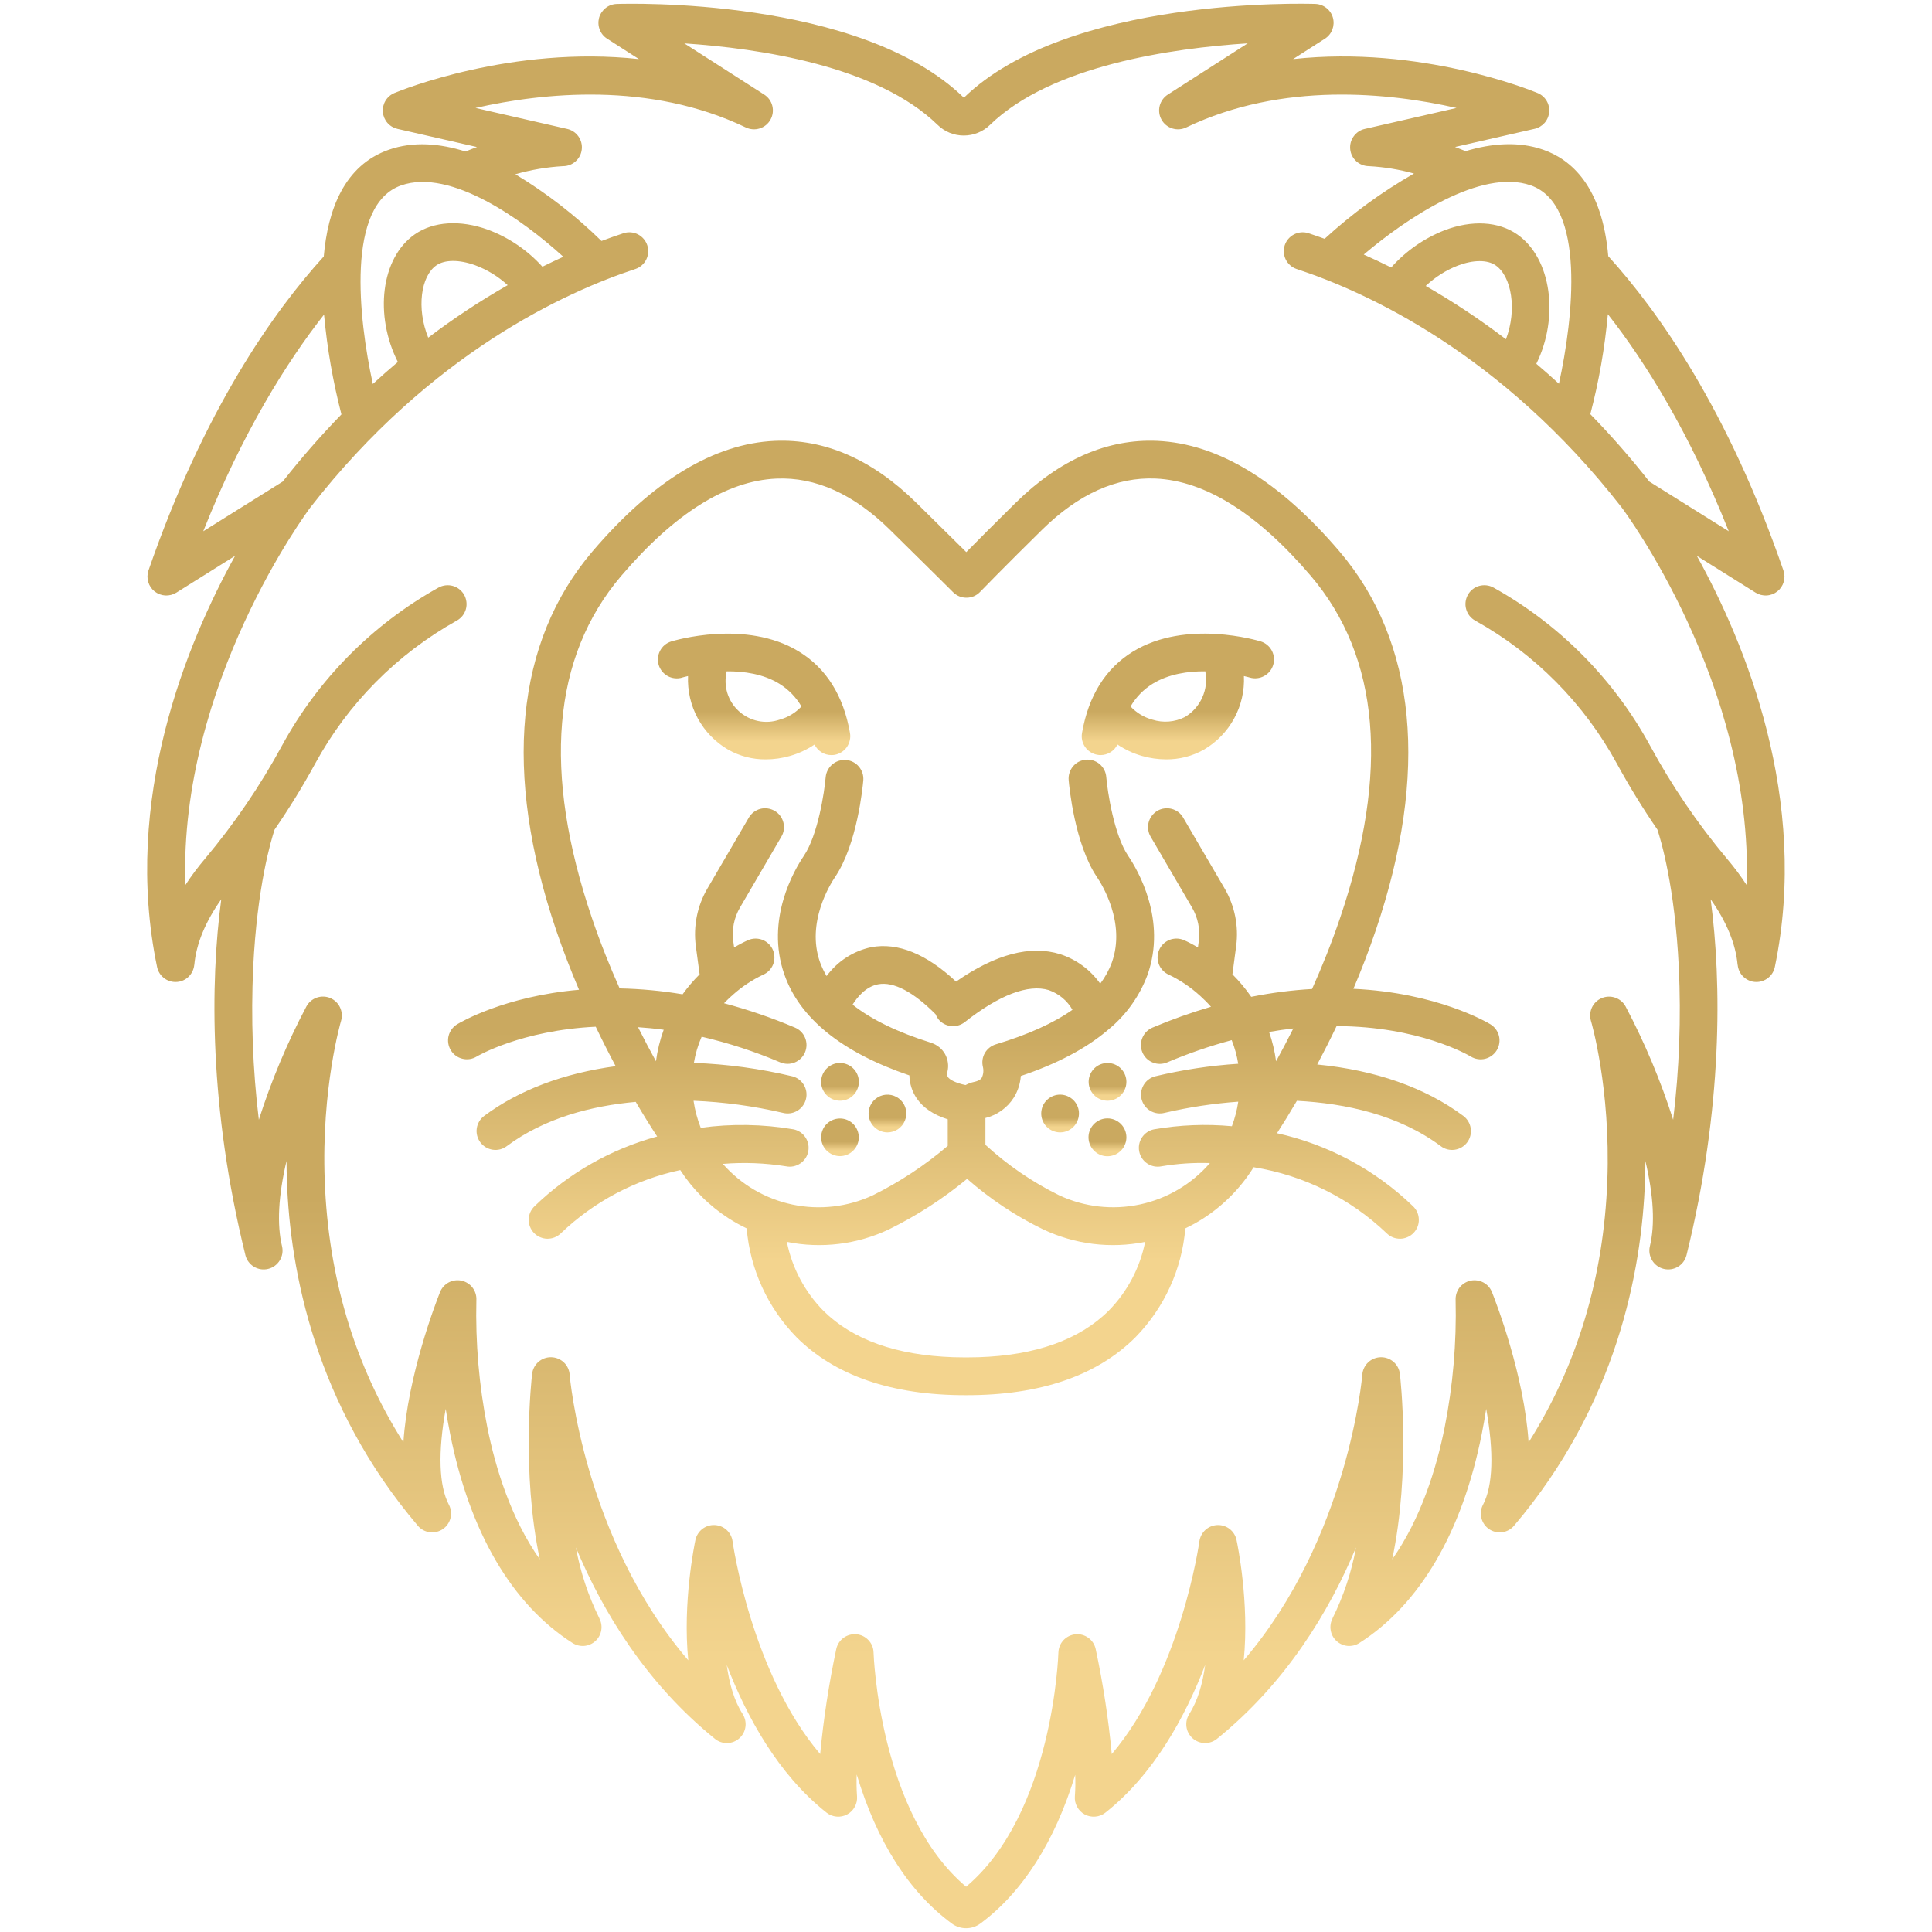 <svg width="40" height="40" viewBox="0 0 40 40" fill="none" xmlns="http://www.w3.org/2000/svg">
<path d="M11.988 20.492C10.444 20.626 9.529 21.168 9.464 21.207C9.375 21.261 9.312 21.348 9.287 21.449C9.263 21.549 9.28 21.656 9.334 21.744C9.387 21.833 9.474 21.896 9.575 21.92C9.676 21.945 9.782 21.928 9.87 21.874C9.885 21.865 10.789 21.331 12.334 21.257C12.472 21.546 12.611 21.819 12.747 22.074C11.672 22.219 10.745 22.567 10.024 23.104C9.941 23.166 9.886 23.259 9.871 23.361C9.856 23.464 9.883 23.568 9.945 23.651C10.007 23.734 10.099 23.789 10.202 23.804C10.304 23.819 10.409 23.793 10.492 23.73C11.275 23.146 12.245 22.896 13.162 22.813C13.325 23.091 13.476 23.332 13.606 23.53C12.652 23.79 11.779 24.286 11.069 24.972C11.031 25.008 11.001 25.05 10.98 25.097C10.959 25.144 10.947 25.195 10.946 25.247C10.945 25.299 10.954 25.35 10.973 25.398C10.992 25.446 11.02 25.49 11.055 25.527C11.091 25.564 11.134 25.594 11.181 25.614C11.229 25.635 11.28 25.646 11.331 25.647C11.383 25.647 11.434 25.638 11.482 25.619C11.53 25.599 11.574 25.571 11.611 25.535C12.298 24.877 13.154 24.424 14.084 24.225C14.344 24.626 14.686 24.967 15.088 25.226C15.207 25.302 15.331 25.371 15.459 25.432C15.53 26.279 15.894 27.074 16.487 27.682C17.285 28.481 18.461 28.886 19.984 28.886H20H20.016C21.539 28.886 22.715 28.482 23.513 27.682C24.106 27.074 24.47 26.279 24.541 25.432C24.669 25.371 24.793 25.302 24.912 25.226C25.334 24.954 25.69 24.592 25.955 24.166C26.991 24.332 27.952 24.81 28.711 25.535C28.748 25.571 28.791 25.599 28.839 25.619C28.887 25.638 28.939 25.647 28.99 25.647C29.042 25.646 29.093 25.635 29.14 25.614C29.188 25.594 29.23 25.564 29.266 25.527C29.302 25.49 29.33 25.446 29.349 25.398C29.368 25.35 29.377 25.299 29.375 25.247C29.374 25.195 29.363 25.144 29.342 25.097C29.321 25.05 29.291 25.008 29.253 24.972C28.472 24.219 27.498 23.696 26.439 23.462C26.562 23.272 26.701 23.047 26.851 22.791C27.855 22.843 28.958 23.08 29.83 23.73C29.913 23.793 30.017 23.819 30.12 23.804C30.222 23.789 30.315 23.734 30.377 23.651C30.439 23.568 30.465 23.464 30.45 23.361C30.435 23.259 30.38 23.166 30.297 23.104C29.51 22.517 28.477 22.156 27.272 22.039C27.404 21.79 27.539 21.524 27.673 21.244C29.375 21.25 30.387 21.836 30.452 21.875C30.541 21.929 30.647 21.945 30.748 21.921C30.848 21.896 30.935 21.832 30.989 21.744C31.043 21.655 31.059 21.549 31.035 21.448C31.01 21.348 30.946 21.261 30.858 21.207C30.788 21.165 29.753 20.553 28.021 20.472C28.185 20.086 28.342 19.68 28.484 19.26C29.59 16.003 29.33 13.291 27.734 11.418C26.487 9.954 25.217 9.184 23.961 9.128C22.926 9.082 21.939 9.514 21.029 10.409C20.591 10.84 20.234 11.199 20.006 11.431C19.774 11.201 19.411 10.843 18.971 10.409C18.061 9.514 17.073 9.082 16.039 9.128C14.783 9.183 13.513 9.954 12.265 11.418C10.669 13.291 10.41 16.003 11.515 19.26C11.661 19.688 11.821 20.1 11.988 20.492ZM13.581 21.972C13.46 21.753 13.335 21.517 13.21 21.267C13.381 21.278 13.558 21.295 13.741 21.32C13.664 21.531 13.61 21.75 13.581 21.973V21.972ZM22.953 27.138C22.346 27.74 21.441 28.062 20.256 28.1V28.1C20.168 28.102 20.083 28.104 19.998 28.104C19.915 28.104 19.831 28.102 19.745 28.1C18.559 28.061 17.654 27.739 17.047 27.138C16.662 26.746 16.399 26.251 16.291 25.712C17.005 25.856 17.746 25.765 18.404 25.453C18.982 25.169 19.526 24.817 20.023 24.407C20.498 24.824 21.027 25.177 21.597 25.453C22.255 25.765 22.996 25.856 23.709 25.712C23.601 26.251 23.338 26.747 22.953 27.138V27.138ZM19.277 21.589C18.586 21.373 18.044 21.11 17.652 20.8C17.745 20.649 17.925 20.425 18.184 20.378C18.501 20.32 18.91 20.535 19.37 20.998C19.384 21.034 19.402 21.067 19.425 21.097C19.489 21.179 19.583 21.231 19.686 21.243C19.789 21.255 19.892 21.226 19.974 21.162C20.688 20.599 21.289 20.37 21.714 20.499C21.921 20.572 22.096 20.716 22.204 20.907C21.805 21.186 21.276 21.424 20.617 21.622C20.521 21.651 20.44 21.715 20.39 21.802C20.34 21.889 20.326 21.992 20.35 22.089C20.368 22.164 20.36 22.243 20.327 22.312C20.317 22.328 20.288 22.374 20.167 22.4C20.105 22.413 20.046 22.435 19.991 22.465C19.778 22.42 19.662 22.353 19.625 22.299C19.615 22.283 19.609 22.265 19.608 22.246C19.606 22.228 19.608 22.209 19.615 22.192C19.646 22.067 19.628 21.935 19.566 21.823C19.503 21.711 19.399 21.628 19.277 21.59V21.589ZM26.42 21.972C26.392 21.765 26.344 21.562 26.275 21.365C26.447 21.335 26.614 21.311 26.777 21.293C26.657 21.533 26.536 21.76 26.42 21.972V21.972ZM12.86 11.925C13.962 10.632 15.042 9.954 16.073 9.909C16.883 9.873 17.674 10.229 18.423 10.966C19.2 11.731 19.734 12.261 19.734 12.262C19.808 12.335 19.907 12.376 20.011 12.375C20.114 12.375 20.213 12.334 20.286 12.26C20.287 12.259 20.288 12.258 20.289 12.257C20.294 12.251 20.811 11.719 21.577 10.966C22.326 10.229 23.117 9.872 23.927 9.908C24.957 9.954 26.038 10.632 27.14 11.924C28.567 13.6 28.771 15.984 27.744 19.009C27.571 19.519 27.373 20.013 27.165 20.476C26.742 20.5 26.321 20.555 25.905 20.638C25.79 20.471 25.659 20.315 25.516 20.172L25.594 19.585C25.648 19.173 25.564 18.755 25.355 18.396L24.498 16.931C24.473 16.886 24.439 16.847 24.398 16.815C24.357 16.784 24.31 16.761 24.26 16.747C24.21 16.734 24.158 16.731 24.107 16.738C24.056 16.744 24.007 16.761 23.962 16.787C23.918 16.814 23.879 16.848 23.848 16.889C23.817 16.93 23.794 16.977 23.781 17.027C23.768 17.077 23.765 17.129 23.773 17.18C23.78 17.232 23.797 17.281 23.824 17.325L24.68 18.79C24.802 18.999 24.851 19.243 24.82 19.482L24.802 19.617C24.708 19.559 24.61 19.508 24.51 19.463C24.463 19.443 24.412 19.433 24.361 19.432C24.31 19.432 24.259 19.441 24.211 19.46C24.164 19.48 24.12 19.508 24.084 19.544C24.047 19.58 24.018 19.622 23.998 19.67C23.978 19.717 23.967 19.767 23.966 19.819C23.966 19.87 23.976 19.921 23.995 19.969C24.014 20.016 24.042 20.059 24.078 20.096C24.114 20.133 24.157 20.162 24.204 20.182C24.436 20.294 24.65 20.438 24.84 20.611L24.846 20.616C24.925 20.687 25.001 20.763 25.072 20.844C24.661 20.964 24.257 21.108 23.862 21.275C23.815 21.295 23.771 21.324 23.735 21.36C23.699 21.397 23.67 21.44 23.651 21.488C23.631 21.536 23.621 21.587 23.621 21.638C23.622 21.69 23.632 21.741 23.652 21.788C23.672 21.835 23.701 21.878 23.738 21.915C23.775 21.951 23.818 21.979 23.866 21.998C23.914 22.018 23.965 22.027 24.016 22.027C24.068 22.026 24.119 22.015 24.166 21.995C24.6 21.811 25.046 21.657 25.501 21.535C25.564 21.692 25.609 21.856 25.636 22.024C25.056 22.061 24.48 22.149 23.915 22.284C23.865 22.297 23.819 22.32 23.778 22.351C23.737 22.381 23.703 22.42 23.677 22.465C23.651 22.509 23.634 22.558 23.627 22.609C23.62 22.659 23.623 22.711 23.636 22.761C23.649 22.81 23.672 22.857 23.703 22.898C23.734 22.939 23.773 22.973 23.817 22.999C23.861 23.025 23.91 23.042 23.961 23.049C24.012 23.056 24.063 23.053 24.113 23.04C24.614 22.923 25.124 22.846 25.637 22.809C25.611 22.983 25.566 23.153 25.505 23.317C24.966 23.267 24.423 23.289 23.89 23.382C23.789 23.403 23.7 23.463 23.643 23.55C23.586 23.637 23.566 23.742 23.587 23.843C23.608 23.945 23.668 24.034 23.755 24.091C23.841 24.148 23.947 24.168 24.049 24.147C24.379 24.091 24.715 24.069 25.05 24.08C24.673 24.516 24.164 24.817 23.601 24.937C23.037 25.057 22.45 24.991 21.928 24.747C21.372 24.473 20.858 24.122 20.402 23.702V23.147C20.644 23.087 20.854 22.937 20.988 22.727C21.073 22.591 21.123 22.437 21.135 22.277C21.885 22.025 22.483 21.709 22.93 21.331C22.937 21.326 22.943 21.32 22.95 21.314C23.314 21.016 23.592 20.626 23.757 20.186C24.163 19.046 23.555 18.012 23.359 17.722C23.065 17.288 22.931 16.396 22.904 16.088C22.9 16.037 22.886 15.987 22.863 15.941C22.839 15.895 22.807 15.854 22.768 15.82C22.729 15.787 22.683 15.762 22.634 15.746C22.585 15.73 22.533 15.724 22.481 15.729C22.43 15.733 22.38 15.748 22.334 15.771C22.288 15.795 22.248 15.828 22.215 15.868C22.182 15.907 22.157 15.953 22.142 16.003C22.126 16.052 22.121 16.104 22.126 16.155C22.137 16.288 22.251 17.479 22.712 18.16C22.814 18.311 23.311 19.108 23.021 19.923C22.963 20.082 22.881 20.231 22.779 20.366C22.576 20.079 22.286 19.865 21.952 19.756C21.336 19.563 20.611 19.754 19.794 20.323C19.179 19.748 18.588 19.508 18.036 19.611C17.666 19.69 17.338 19.903 17.114 20.208C17.058 20.115 17.012 20.017 16.975 19.915C16.692 19.103 17.186 18.311 17.288 18.16C17.749 17.48 17.862 16.289 17.874 16.155C17.882 16.052 17.849 15.951 17.782 15.872C17.716 15.793 17.621 15.744 17.518 15.735C17.415 15.726 17.313 15.759 17.234 15.825C17.155 15.891 17.105 15.986 17.095 16.088C17.069 16.396 16.935 17.288 16.641 17.723C16.446 18.01 15.842 19.037 16.238 20.172C16.556 21.083 17.427 21.787 18.828 22.265C18.831 22.434 18.884 22.599 18.979 22.74C19.114 22.937 19.33 23.082 19.622 23.174V23.724C19.149 24.127 18.628 24.471 18.072 24.747C17.553 24.989 16.97 25.057 16.41 24.94C15.85 24.823 15.343 24.527 14.965 24.097C15.401 24.061 15.841 24.078 16.273 24.147C16.375 24.168 16.48 24.147 16.566 24.09C16.652 24.033 16.713 23.945 16.733 23.843C16.754 23.742 16.734 23.637 16.677 23.55C16.621 23.464 16.532 23.403 16.431 23.382C15.795 23.273 15.147 23.262 14.508 23.35C14.437 23.17 14.387 22.982 14.359 22.79C14.982 22.815 15.601 22.899 16.208 23.04C16.308 23.066 16.415 23.052 16.504 22.999C16.594 22.947 16.659 22.861 16.685 22.761C16.712 22.661 16.697 22.554 16.645 22.465C16.592 22.375 16.507 22.31 16.406 22.284C15.737 22.125 15.054 22.031 14.366 22.006C14.397 21.819 14.451 21.637 14.527 21.464C15.084 21.593 15.629 21.771 16.155 21.995C16.251 22.035 16.358 22.036 16.454 21.997C16.55 21.958 16.627 21.882 16.667 21.787C16.707 21.691 16.708 21.584 16.669 21.488C16.63 21.392 16.555 21.315 16.459 21.275C15.982 21.073 15.491 20.904 14.99 20.771C15.038 20.721 15.087 20.674 15.135 20.63C15.151 20.618 15.165 20.605 15.179 20.591C15.364 20.426 15.572 20.289 15.796 20.182C15.892 20.142 15.967 20.065 16.006 19.969C16.044 19.873 16.043 19.765 16.003 19.67C15.962 19.574 15.885 19.499 15.789 19.46C15.693 19.422 15.585 19.423 15.49 19.464C15.39 19.509 15.293 19.56 15.199 19.617L15.181 19.483C15.149 19.243 15.198 19 15.32 18.791L16.176 17.325C16.203 17.281 16.22 17.232 16.228 17.181C16.235 17.13 16.232 17.078 16.219 17.028C16.206 16.978 16.184 16.931 16.153 16.89C16.122 16.848 16.083 16.814 16.038 16.788C15.994 16.762 15.944 16.745 15.893 16.738C15.842 16.731 15.79 16.734 15.74 16.747C15.69 16.761 15.643 16.784 15.603 16.815C15.562 16.847 15.527 16.886 15.502 16.931L14.646 18.396C14.436 18.755 14.352 19.174 14.406 19.586L14.485 20.172C14.356 20.3 14.238 20.439 14.132 20.586C13.701 20.513 13.266 20.473 12.829 20.464C12.624 20.005 12.427 19.515 12.256 19.009C11.229 15.984 11.433 13.601 12.86 11.925Z" fill="url(#paint0_linear)"/>
<path d="M22.72 15.627C22.742 15.631 22.765 15.633 22.787 15.633C22.86 15.633 22.931 15.612 22.993 15.573C23.054 15.535 23.104 15.48 23.136 15.414C23.291 15.519 23.461 15.598 23.641 15.65C23.804 15.697 23.973 15.721 24.143 15.722C24.417 15.724 24.686 15.655 24.924 15.521C25.189 15.367 25.406 15.143 25.552 14.874C25.698 14.606 25.768 14.302 25.754 13.997C25.828 14.014 25.872 14.027 25.876 14.028C25.975 14.057 26.081 14.046 26.171 13.997C26.262 13.949 26.329 13.866 26.36 13.768C26.39 13.67 26.38 13.564 26.333 13.473C26.285 13.382 26.204 13.313 26.106 13.281C26.044 13.262 24.559 12.815 23.458 13.489C22.891 13.837 22.536 14.404 22.402 15.175C22.393 15.226 22.394 15.278 22.405 15.328C22.417 15.378 22.438 15.425 22.467 15.467C22.497 15.509 22.534 15.545 22.578 15.572C22.621 15.6 22.669 15.618 22.72 15.627ZM23.864 14.157C24.195 13.953 24.597 13.896 24.954 13.899C24.99 14.081 24.969 14.269 24.893 14.438C24.818 14.608 24.692 14.75 24.533 14.845C24.324 14.951 24.081 14.971 23.857 14.899C23.685 14.852 23.529 14.758 23.407 14.627C23.518 14.435 23.675 14.274 23.864 14.157Z" fill="url(#paint1_linear)"/>
<path d="M14.123 14.028C14.126 14.027 14.17 14.014 14.245 13.997C14.232 14.303 14.302 14.606 14.448 14.875C14.594 15.143 14.811 15.367 15.076 15.521C15.314 15.655 15.583 15.725 15.857 15.722C16.027 15.722 16.196 15.697 16.359 15.65C16.539 15.598 16.709 15.519 16.864 15.415C16.896 15.48 16.946 15.535 17.007 15.574C17.069 15.613 17.14 15.633 17.213 15.633C17.235 15.633 17.258 15.632 17.28 15.628C17.331 15.619 17.379 15.6 17.422 15.573C17.466 15.545 17.503 15.51 17.533 15.468C17.562 15.426 17.583 15.378 17.594 15.328C17.606 15.278 17.607 15.226 17.598 15.176C17.464 14.405 17.109 13.838 16.542 13.49C15.441 12.816 13.957 13.262 13.893 13.282C13.795 13.313 13.713 13.382 13.666 13.473C13.618 13.564 13.608 13.671 13.638 13.769C13.669 13.867 13.737 13.95 13.827 13.999C13.918 14.047 14.024 14.058 14.123 14.029L14.123 14.028ZM15.046 13.899C15.403 13.896 15.805 13.953 16.136 14.157C16.325 14.274 16.482 14.435 16.593 14.627C16.471 14.758 16.315 14.852 16.143 14.899C15.999 14.949 15.845 14.959 15.696 14.928C15.548 14.897 15.41 14.827 15.298 14.725C15.185 14.623 15.103 14.492 15.058 14.347C15.014 14.201 15.01 14.047 15.046 13.899Z" fill="url(#paint2_linear)"/>
<path d="M17.391 22.789C17.481 22.789 17.569 22.758 17.639 22.701C17.709 22.643 17.756 22.564 17.774 22.475C17.792 22.386 17.778 22.294 17.736 22.215C17.693 22.135 17.624 22.072 17.541 22.038C17.457 22.003 17.365 21.998 17.278 22.024C17.192 22.051 17.117 22.106 17.067 22.181C17.016 22.256 16.994 22.346 17.002 22.436C17.011 22.526 17.051 22.61 17.114 22.674C17.188 22.747 17.287 22.789 17.391 22.789Z" fill="url(#paint3_linear)"/>
<path d="M17.392 23.936C17.482 23.936 17.569 23.904 17.638 23.847C17.708 23.79 17.755 23.71 17.773 23.622C17.79 23.533 17.776 23.442 17.733 23.362C17.691 23.283 17.622 23.221 17.539 23.186C17.456 23.152 17.363 23.148 17.277 23.174C17.191 23.2 17.116 23.256 17.066 23.33C17.017 23.405 16.994 23.495 17.003 23.585C17.012 23.674 17.051 23.758 17.115 23.822C17.189 23.895 17.288 23.936 17.392 23.936Z" fill="url(#paint4_linear)"/>
<path d="M18.373 23.445C18.451 23.445 18.526 23.422 18.591 23.379C18.655 23.336 18.705 23.275 18.734 23.203C18.764 23.132 18.772 23.053 18.757 22.978C18.742 22.902 18.704 22.832 18.65 22.778C18.595 22.723 18.526 22.686 18.45 22.671C18.374 22.656 18.295 22.663 18.224 22.693C18.153 22.723 18.092 22.773 18.049 22.837C18.006 22.901 17.983 22.977 17.983 23.054C17.983 23.105 17.993 23.156 18.013 23.203C18.032 23.251 18.061 23.294 18.098 23.33C18.171 23.403 18.27 23.444 18.373 23.445Z" fill="url(#paint5_linear)"/>
<path d="M22.93 22.008C22.84 22.008 22.752 22.039 22.682 22.096C22.613 22.154 22.565 22.234 22.547 22.322C22.529 22.411 22.543 22.503 22.586 22.583C22.628 22.662 22.697 22.725 22.781 22.759C22.864 22.794 22.957 22.799 23.044 22.772C23.13 22.746 23.205 22.69 23.255 22.615C23.305 22.54 23.328 22.45 23.319 22.36C23.31 22.27 23.27 22.186 23.206 22.122C23.133 22.049 23.034 22.008 22.93 22.008Z" fill="url(#paint6_linear)"/>
<path d="M22.93 23.155C22.839 23.154 22.751 23.186 22.681 23.243C22.611 23.3 22.562 23.38 22.544 23.469C22.526 23.558 22.54 23.651 22.582 23.731C22.625 23.811 22.694 23.874 22.778 23.909C22.862 23.944 22.955 23.948 23.042 23.922C23.129 23.896 23.204 23.84 23.255 23.765C23.305 23.689 23.328 23.599 23.319 23.509C23.31 23.418 23.27 23.334 23.206 23.27C23.133 23.197 23.034 23.155 22.93 23.155Z" fill="url(#paint7_linear)"/>
<path d="M21.948 22.663C21.857 22.663 21.77 22.695 21.7 22.752C21.63 22.809 21.582 22.889 21.565 22.978C21.547 23.066 21.561 23.158 21.603 23.238C21.646 23.318 21.715 23.38 21.799 23.415C21.882 23.449 21.975 23.454 22.061 23.428C22.148 23.401 22.223 23.346 22.273 23.271C22.323 23.195 22.345 23.105 22.337 23.015C22.328 22.925 22.288 22.841 22.224 22.777C22.15 22.704 22.051 22.663 21.948 22.663Z" fill="url(#paint8_linear)"/>
<path d="M3.252 20.02C3.27 20.108 3.318 20.187 3.388 20.244C3.457 20.3 3.544 20.331 3.634 20.331C3.661 20.331 3.688 20.328 3.714 20.323C3.796 20.306 3.87 20.263 3.925 20.2C3.98 20.138 4.014 20.059 4.022 19.976H4.023C4.063 19.541 4.251 19.086 4.581 18.619C4.351 20.342 4.328 22.944 5.082 25.991V25.991V25.992C5.108 26.091 5.172 26.176 5.26 26.228C5.348 26.28 5.453 26.296 5.552 26.271C5.652 26.247 5.737 26.184 5.791 26.097C5.845 26.01 5.863 25.906 5.84 25.806C5.73 25.357 5.763 24.756 5.932 24.037C5.933 24.169 5.935 24.304 5.94 24.443C6.006 26.324 6.53 29.091 8.652 31.59C8.714 31.663 8.801 31.71 8.896 31.723C8.992 31.735 9.088 31.712 9.168 31.659C9.247 31.605 9.304 31.523 9.327 31.43C9.351 31.337 9.339 31.239 9.294 31.154C9.087 30.763 9.065 30.068 9.228 29.169C9.254 29.338 9.284 29.512 9.32 29.69C9.724 31.722 10.601 33.218 11.854 34.017C11.927 34.063 12.012 34.084 12.098 34.077C12.184 34.069 12.264 34.034 12.328 33.975C12.391 33.917 12.433 33.84 12.448 33.755C12.463 33.671 12.449 33.583 12.409 33.507L12.41 33.507C12.18 33.042 12.016 32.548 11.923 32.038C12.481 33.372 13.375 34.846 14.802 36.001C14.874 36.06 14.965 36.091 15.058 36.088C15.15 36.086 15.24 36.051 15.309 35.988C15.378 35.926 15.422 35.841 15.434 35.749C15.446 35.657 15.425 35.563 15.374 35.486L15.375 35.485C15.201 35.216 15.099 34.858 15.046 34.471C15.459 35.545 16.11 36.737 17.113 37.529C17.172 37.576 17.244 37.604 17.32 37.611C17.396 37.618 17.472 37.602 17.539 37.566C17.606 37.531 17.661 37.476 17.697 37.409C17.734 37.342 17.75 37.266 17.744 37.191C17.733 37.04 17.731 36.89 17.737 36.739C18.157 38.133 18.818 39.169 19.706 39.825C19.791 39.888 19.895 39.922 20.002 39.922C20.108 39.922 20.212 39.888 20.297 39.825C21.169 39.18 21.844 38.121 22.261 36.745C22.267 36.894 22.265 37.043 22.254 37.191C22.248 37.267 22.264 37.343 22.301 37.409C22.337 37.476 22.392 37.531 22.459 37.567C22.526 37.602 22.602 37.618 22.678 37.611C22.754 37.605 22.826 37.576 22.886 37.529C23.888 36.737 24.539 35.545 24.952 34.471C24.899 34.858 24.797 35.216 24.623 35.485L24.624 35.486C24.573 35.564 24.552 35.657 24.564 35.749C24.576 35.841 24.621 35.926 24.69 35.988C24.759 36.05 24.848 36.086 24.941 36.088C25.033 36.09 25.124 36.06 25.196 36.001C26.623 34.846 27.517 33.372 28.075 32.038C27.982 32.548 27.818 33.043 27.588 33.507L27.589 33.508C27.549 33.584 27.536 33.671 27.551 33.755C27.565 33.84 27.608 33.917 27.671 33.975C27.734 34.033 27.815 34.069 27.9 34.077C27.986 34.084 28.072 34.063 28.144 34.017C29.397 33.218 30.274 31.722 30.678 29.69C30.714 29.512 30.744 29.338 30.77 29.169C30.933 30.068 30.911 30.763 30.704 31.154C30.659 31.238 30.647 31.337 30.671 31.43C30.694 31.523 30.751 31.605 30.83 31.659C30.91 31.713 31.006 31.735 31.102 31.723C31.197 31.71 31.284 31.662 31.346 31.589C33.468 29.091 33.992 26.324 34.058 24.442C34.063 24.304 34.066 24.169 34.066 24.037C34.236 24.755 34.268 25.356 34.158 25.806C34.135 25.906 34.153 26.01 34.207 26.097C34.261 26.184 34.346 26.247 34.446 26.271C34.545 26.295 34.65 26.28 34.738 26.228C34.826 26.176 34.89 26.091 34.916 25.992V25.991L34.917 25.989C35.67 22.943 35.647 20.341 35.417 18.619C35.747 19.085 35.935 19.541 35.975 19.976H35.977C35.984 20.059 36.018 20.138 36.073 20.2C36.129 20.262 36.203 20.305 36.284 20.323C36.31 20.328 36.337 20.331 36.364 20.331C36.454 20.331 36.541 20.3 36.611 20.243C36.68 20.187 36.728 20.108 36.746 20.02C37.469 16.547 36.13 13.312 35.131 11.508L36.348 12.27C36.416 12.312 36.496 12.333 36.577 12.328C36.658 12.324 36.735 12.294 36.798 12.244C36.861 12.194 36.907 12.125 36.93 12.047C36.953 11.97 36.95 11.887 36.924 11.811C35.778 8.487 34.336 6.448 33.297 5.303C33.173 3.856 32.528 3.301 31.951 3.1C31.443 2.922 30.888 2.966 30.344 3.129C30.27 3.099 30.197 3.07 30.125 3.043L31.772 2.667C31.852 2.649 31.925 2.605 31.98 2.543C32.034 2.48 32.067 2.402 32.074 2.319C32.081 2.237 32.062 2.154 32.019 2.084C31.976 2.013 31.911 1.957 31.835 1.926C31.709 1.873 29.408 0.935 26.772 1.223L27.431 0.801C27.501 0.756 27.555 0.69 27.585 0.612C27.614 0.534 27.619 0.449 27.597 0.368C27.575 0.288 27.528 0.217 27.462 0.165C27.397 0.114 27.317 0.084 27.233 0.081C27.025 0.075 22.11 -0.07 19.956 2.023C17.805 -0.07 12.971 0.075 12.767 0.082C12.683 0.085 12.603 0.114 12.538 0.166C12.473 0.218 12.425 0.289 12.403 0.369C12.382 0.449 12.386 0.535 12.416 0.612C12.445 0.69 12.499 0.756 12.57 0.801L13.228 1.223C10.592 0.936 8.291 1.873 8.165 1.926C8.089 1.958 8.025 2.013 7.982 2.084C7.939 2.155 7.919 2.238 7.926 2.32C7.934 2.403 7.967 2.481 8.021 2.543C8.075 2.606 8.148 2.649 8.229 2.668L9.875 3.044C9.798 3.072 9.719 3.104 9.638 3.137C9.106 2.969 8.559 2.922 8.05 3.1C7.125 3.423 6.786 4.349 6.703 5.31C5.665 6.451 4.222 8.487 3.074 11.811C3.048 11.887 3.046 11.97 3.069 12.048C3.091 12.125 3.137 12.194 3.2 12.244C3.264 12.294 3.341 12.324 3.422 12.329C3.502 12.333 3.582 12.312 3.651 12.27L4.867 11.508C3.868 13.312 2.529 16.547 3.252 20.02ZM33.289 6.505C34.067 7.498 34.977 8.951 35.792 10.999L34.147 9.97C33.765 9.484 33.358 9.018 32.926 8.575C33.104 7.896 33.225 7.204 33.289 6.505ZM31.693 3.838C32.835 4.236 32.576 6.578 32.276 7.945C32.12 7.802 31.964 7.664 31.808 7.532C32.281 6.575 32.127 5.352 31.414 4.854C31.026 4.583 30.477 4.551 29.908 4.767C29.484 4.934 29.105 5.198 28.803 5.538C28.606 5.44 28.416 5.35 28.235 5.27C29.111 4.527 30.662 3.477 31.693 3.838ZM31.179 7.024C30.65 6.62 30.095 6.251 29.518 5.92C29.711 5.738 29.937 5.594 30.184 5.498C30.504 5.377 30.796 5.375 30.967 5.495C31.296 5.724 31.412 6.412 31.179 7.024ZM8.307 3.838C9.337 3.478 10.832 4.56 11.663 5.316C11.523 5.38 11.378 5.448 11.23 5.522C10.921 5.18 10.535 4.917 10.104 4.756C9.527 4.547 8.974 4.583 8.586 4.853C7.883 5.344 7.75 6.532 8.237 7.494C8.065 7.639 7.893 7.791 7.719 7.95C7.42 6.581 7.163 4.237 8.307 3.838ZM10.511 5.904C9.94 6.23 9.39 6.593 8.866 6.991C8.619 6.381 8.715 5.717 9.033 5.495C9.207 5.373 9.508 5.372 9.837 5.491C10.087 5.584 10.316 5.724 10.511 5.904ZM4.208 10.999C5.022 8.953 5.932 7.503 6.709 6.513C6.773 7.211 6.893 7.902 7.069 8.58C6.639 9.022 6.234 9.486 5.854 9.97L4.208 10.999ZM6.427 10.504C8.912 7.316 11.711 6.043 13.159 5.568C13.255 5.535 13.335 5.464 13.38 5.373C13.425 5.281 13.433 5.175 13.401 5.078C13.369 4.981 13.3 4.9 13.21 4.853C13.119 4.806 13.013 4.796 12.916 4.826C12.773 4.873 12.618 4.927 12.453 4.989C11.914 4.461 11.316 3.997 10.67 3.608C10.992 3.515 11.324 3.459 11.659 3.44C11.755 3.44 11.847 3.404 11.918 3.34C11.99 3.275 12.035 3.187 12.045 3.092C12.056 2.997 12.03 2.901 11.975 2.823C11.919 2.745 11.837 2.69 11.743 2.669L9.845 2.235C11.233 1.92 13.447 1.682 15.442 2.639C15.532 2.682 15.635 2.689 15.729 2.659C15.824 2.629 15.904 2.564 15.952 2.477C16.001 2.39 16.014 2.288 15.99 2.191C15.966 2.095 15.906 2.011 15.822 1.958L14.168 0.898C15.708 1 18.152 1.358 19.411 2.584C19.555 2.726 19.75 2.806 19.953 2.806C20.157 2.806 20.352 2.727 20.497 2.585C21.765 1.354 24.269 0.997 25.833 0.897L24.178 1.958C24.095 2.011 24.034 2.095 24.01 2.191C23.986 2.288 23.999 2.39 24.048 2.477C24.096 2.564 24.176 2.629 24.271 2.659C24.366 2.689 24.468 2.682 24.558 2.639C26.553 1.682 28.767 1.92 30.155 2.235L28.257 2.669C28.163 2.69 28.081 2.745 28.026 2.823C27.97 2.9 27.945 2.996 27.955 3.091C27.965 3.187 28.01 3.275 28.081 3.339C28.152 3.403 28.244 3.439 28.34 3.44C28.656 3.457 28.97 3.508 29.275 3.593C28.61 3.973 27.989 4.426 27.425 4.944C27.305 4.901 27.191 4.861 27.085 4.826C26.987 4.796 26.881 4.806 26.791 4.853C26.7 4.9 26.631 4.981 26.599 5.078C26.568 5.175 26.575 5.281 26.62 5.373C26.666 5.464 26.745 5.535 26.841 5.568C28.289 6.043 31.089 7.316 33.574 10.505C33.63 10.579 36.298 14.152 36.164 18.326C36.038 18.134 35.901 17.95 35.752 17.775C35.145 17.051 34.613 16.268 34.163 15.438C33.413 14.062 32.289 12.927 30.921 12.165C30.831 12.115 30.724 12.103 30.624 12.131C30.524 12.159 30.44 12.226 30.39 12.317C30.34 12.408 30.327 12.514 30.356 12.614C30.384 12.714 30.451 12.798 30.541 12.848C31.781 13.538 32.798 14.566 33.477 15.812C33.733 16.281 34.012 16.736 34.315 17.176C34.39 17.402 34.676 18.359 34.758 20.027C34.807 21.081 34.768 22.137 34.641 23.184C34.383 22.374 34.053 21.588 33.656 20.837C33.61 20.752 33.534 20.688 33.443 20.656C33.352 20.624 33.252 20.627 33.163 20.664C33.074 20.701 33.002 20.77 32.96 20.857C32.919 20.945 32.912 21.044 32.939 21.137C32.944 21.15 33.349 22.53 33.278 24.444C33.202 26.455 32.654 28.271 31.648 29.863C31.558 28.481 30.982 26.985 30.89 26.753C30.856 26.667 30.793 26.596 30.711 26.552C30.629 26.509 30.535 26.496 30.445 26.515C30.354 26.535 30.274 26.586 30.217 26.659C30.161 26.733 30.133 26.824 30.137 26.916C30.158 27.801 30.082 28.686 29.91 29.554C29.74 30.4 29.421 31.436 28.824 32.285C29.209 30.466 28.996 28.55 28.983 28.445C28.972 28.35 28.927 28.262 28.855 28.199C28.783 28.135 28.691 28.1 28.595 28.1H28.587C28.49 28.102 28.397 28.14 28.327 28.206C28.256 28.273 28.213 28.363 28.205 28.46C28.203 28.499 27.917 31.845 25.75 34.375C25.871 33.178 25.617 31.957 25.601 31.883C25.582 31.793 25.532 31.713 25.459 31.656C25.387 31.6 25.297 31.571 25.205 31.574C25.113 31.578 25.025 31.613 24.957 31.675C24.889 31.737 24.845 31.821 24.832 31.912C24.828 31.943 24.446 34.635 23.018 36.316C22.949 35.585 22.838 34.859 22.685 34.142C22.665 34.048 22.611 33.966 22.534 33.91C22.457 33.853 22.362 33.827 22.267 33.836C22.172 33.845 22.083 33.889 22.018 33.958C21.953 34.028 21.916 34.119 21.913 34.215C21.912 34.249 21.808 37.541 20.002 39.063C18.2 37.544 18.087 34.248 18.086 34.214C18.084 34.119 18.047 34.028 17.981 33.958C17.916 33.888 17.828 33.844 17.733 33.836C17.637 33.827 17.542 33.853 17.465 33.909C17.388 33.966 17.334 34.048 17.314 34.142C17.162 34.859 17.05 35.585 16.981 36.316C15.553 34.635 15.171 31.943 15.167 31.912C15.155 31.821 15.111 31.737 15.043 31.675C14.975 31.613 14.887 31.578 14.795 31.574C14.703 31.57 14.613 31.6 14.54 31.656C14.468 31.713 14.417 31.793 14.398 31.883C14.383 31.957 14.129 33.177 14.25 34.375C12.083 31.845 11.797 28.499 11.794 28.461C11.787 28.364 11.744 28.273 11.673 28.206C11.602 28.14 11.51 28.102 11.412 28.1C11.315 28.098 11.221 28.132 11.148 28.196C11.075 28.26 11.028 28.349 11.017 28.445C11.005 28.549 10.791 30.466 11.176 32.285C10.579 31.436 10.26 30.4 10.09 29.554C9.918 28.686 9.842 27.801 9.863 26.916C9.868 26.824 9.839 26.733 9.783 26.659C9.727 26.586 9.646 26.535 9.556 26.515C9.465 26.495 9.371 26.509 9.289 26.552C9.208 26.596 9.144 26.667 9.11 26.753C9.018 26.984 8.442 28.481 8.352 29.863C7.346 28.271 6.798 26.455 6.723 24.444C6.651 22.53 7.057 21.15 7.061 21.137C7.089 21.044 7.081 20.945 7.04 20.857C6.999 20.77 6.927 20.701 6.838 20.663C6.748 20.626 6.649 20.623 6.557 20.655C6.466 20.687 6.39 20.752 6.344 20.837C5.947 21.588 5.617 22.374 5.359 23.184C5.232 22.137 5.193 21.081 5.242 20.027C5.324 18.359 5.61 17.401 5.685 17.176C5.988 16.736 6.268 16.281 6.524 15.812C7.202 14.566 8.22 13.539 9.459 12.848C9.504 12.823 9.543 12.79 9.575 12.75C9.607 12.709 9.631 12.663 9.645 12.614C9.659 12.565 9.663 12.513 9.657 12.462C9.651 12.411 9.635 12.362 9.611 12.317C9.586 12.272 9.552 12.233 9.512 12.201C9.472 12.169 9.426 12.145 9.376 12.131C9.327 12.117 9.275 12.113 9.224 12.119C9.173 12.125 9.124 12.14 9.079 12.165C7.711 12.927 6.587 14.062 5.838 15.438C5.388 16.268 4.855 17.051 4.248 17.775C4.099 17.95 3.962 18.133 3.837 18.325C3.705 14.157 6.371 10.578 6.427 10.504H6.427Z" fill="url(#paint9_linear)"/>
<defs>
<linearGradient id="paint0_linear" x1="20.161" y1="9.125" x2="20.161" y2="28.886" gradientUnits="userSpaceOnUse">
<stop offset="0.62" stop-color="#CAA960"/>
<stop offset="0.859" stop-color="#F3D48E"/>
</linearGradient>
<linearGradient id="paint1_linear" x1="24.387" y1="13.118" x2="24.387" y2="15.722" gradientUnits="userSpaceOnUse">
<stop offset="0.62" stop-color="#CAA960"/>
<stop offset="0.859" stop-color="#F3D48E"/>
</linearGradient>
<linearGradient id="paint2_linear" x1="15.613" y1="13.119" x2="15.613" y2="15.722" gradientUnits="userSpaceOnUse">
<stop offset="0.62" stop-color="#CAA960"/>
<stop offset="0.859" stop-color="#F3D48E"/>
</linearGradient>
<linearGradient id="paint3_linear" x1="17.391" y1="22.008" x2="17.391" y2="22.789" gradientUnits="userSpaceOnUse">
<stop offset="0.62" stop-color="#CAA960"/>
<stop offset="0.859" stop-color="#F3D48E"/>
</linearGradient>
<linearGradient id="paint4_linear" x1="17.39" y1="23.157" x2="17.39" y2="23.936" gradientUnits="userSpaceOnUse">
<stop offset="0.62" stop-color="#CAA960"/>
<stop offset="0.859" stop-color="#F3D48E"/>
</linearGradient>
<linearGradient id="paint5_linear" x1="18.373" y1="22.663" x2="18.373" y2="23.445" gradientUnits="userSpaceOnUse">
<stop offset="0.62" stop-color="#CAA960"/>
<stop offset="0.859" stop-color="#F3D48E"/>
</linearGradient>
<linearGradient id="paint6_linear" x1="22.93" y1="22.008" x2="22.93" y2="22.789" gradientUnits="userSpaceOnUse">
<stop offset="0.62" stop-color="#CAA960"/>
<stop offset="0.859" stop-color="#F3D48E"/>
</linearGradient>
<linearGradient id="paint7_linear" x1="22.929" y1="23.155" x2="22.929" y2="23.939" gradientUnits="userSpaceOnUse">
<stop offset="0.62" stop-color="#CAA960"/>
<stop offset="0.859" stop-color="#F3D48E"/>
</linearGradient>
<linearGradient id="paint8_linear" x1="21.948" y1="22.663" x2="21.948" y2="23.445" gradientUnits="userSpaceOnUse">
<stop offset="0.62" stop-color="#CAA960"/>
<stop offset="0.859" stop-color="#F3D48E"/>
</linearGradient>
<linearGradient id="paint9_linear" x1="19.999" y1="0.077" x2="19.999" y2="39.922" gradientUnits="userSpaceOnUse">
<stop offset="0.62" stop-color="#CAA960"/>
<stop offset="0.859" stop-color="#F3D48E"/>
</linearGradient>
</defs>
</svg>
